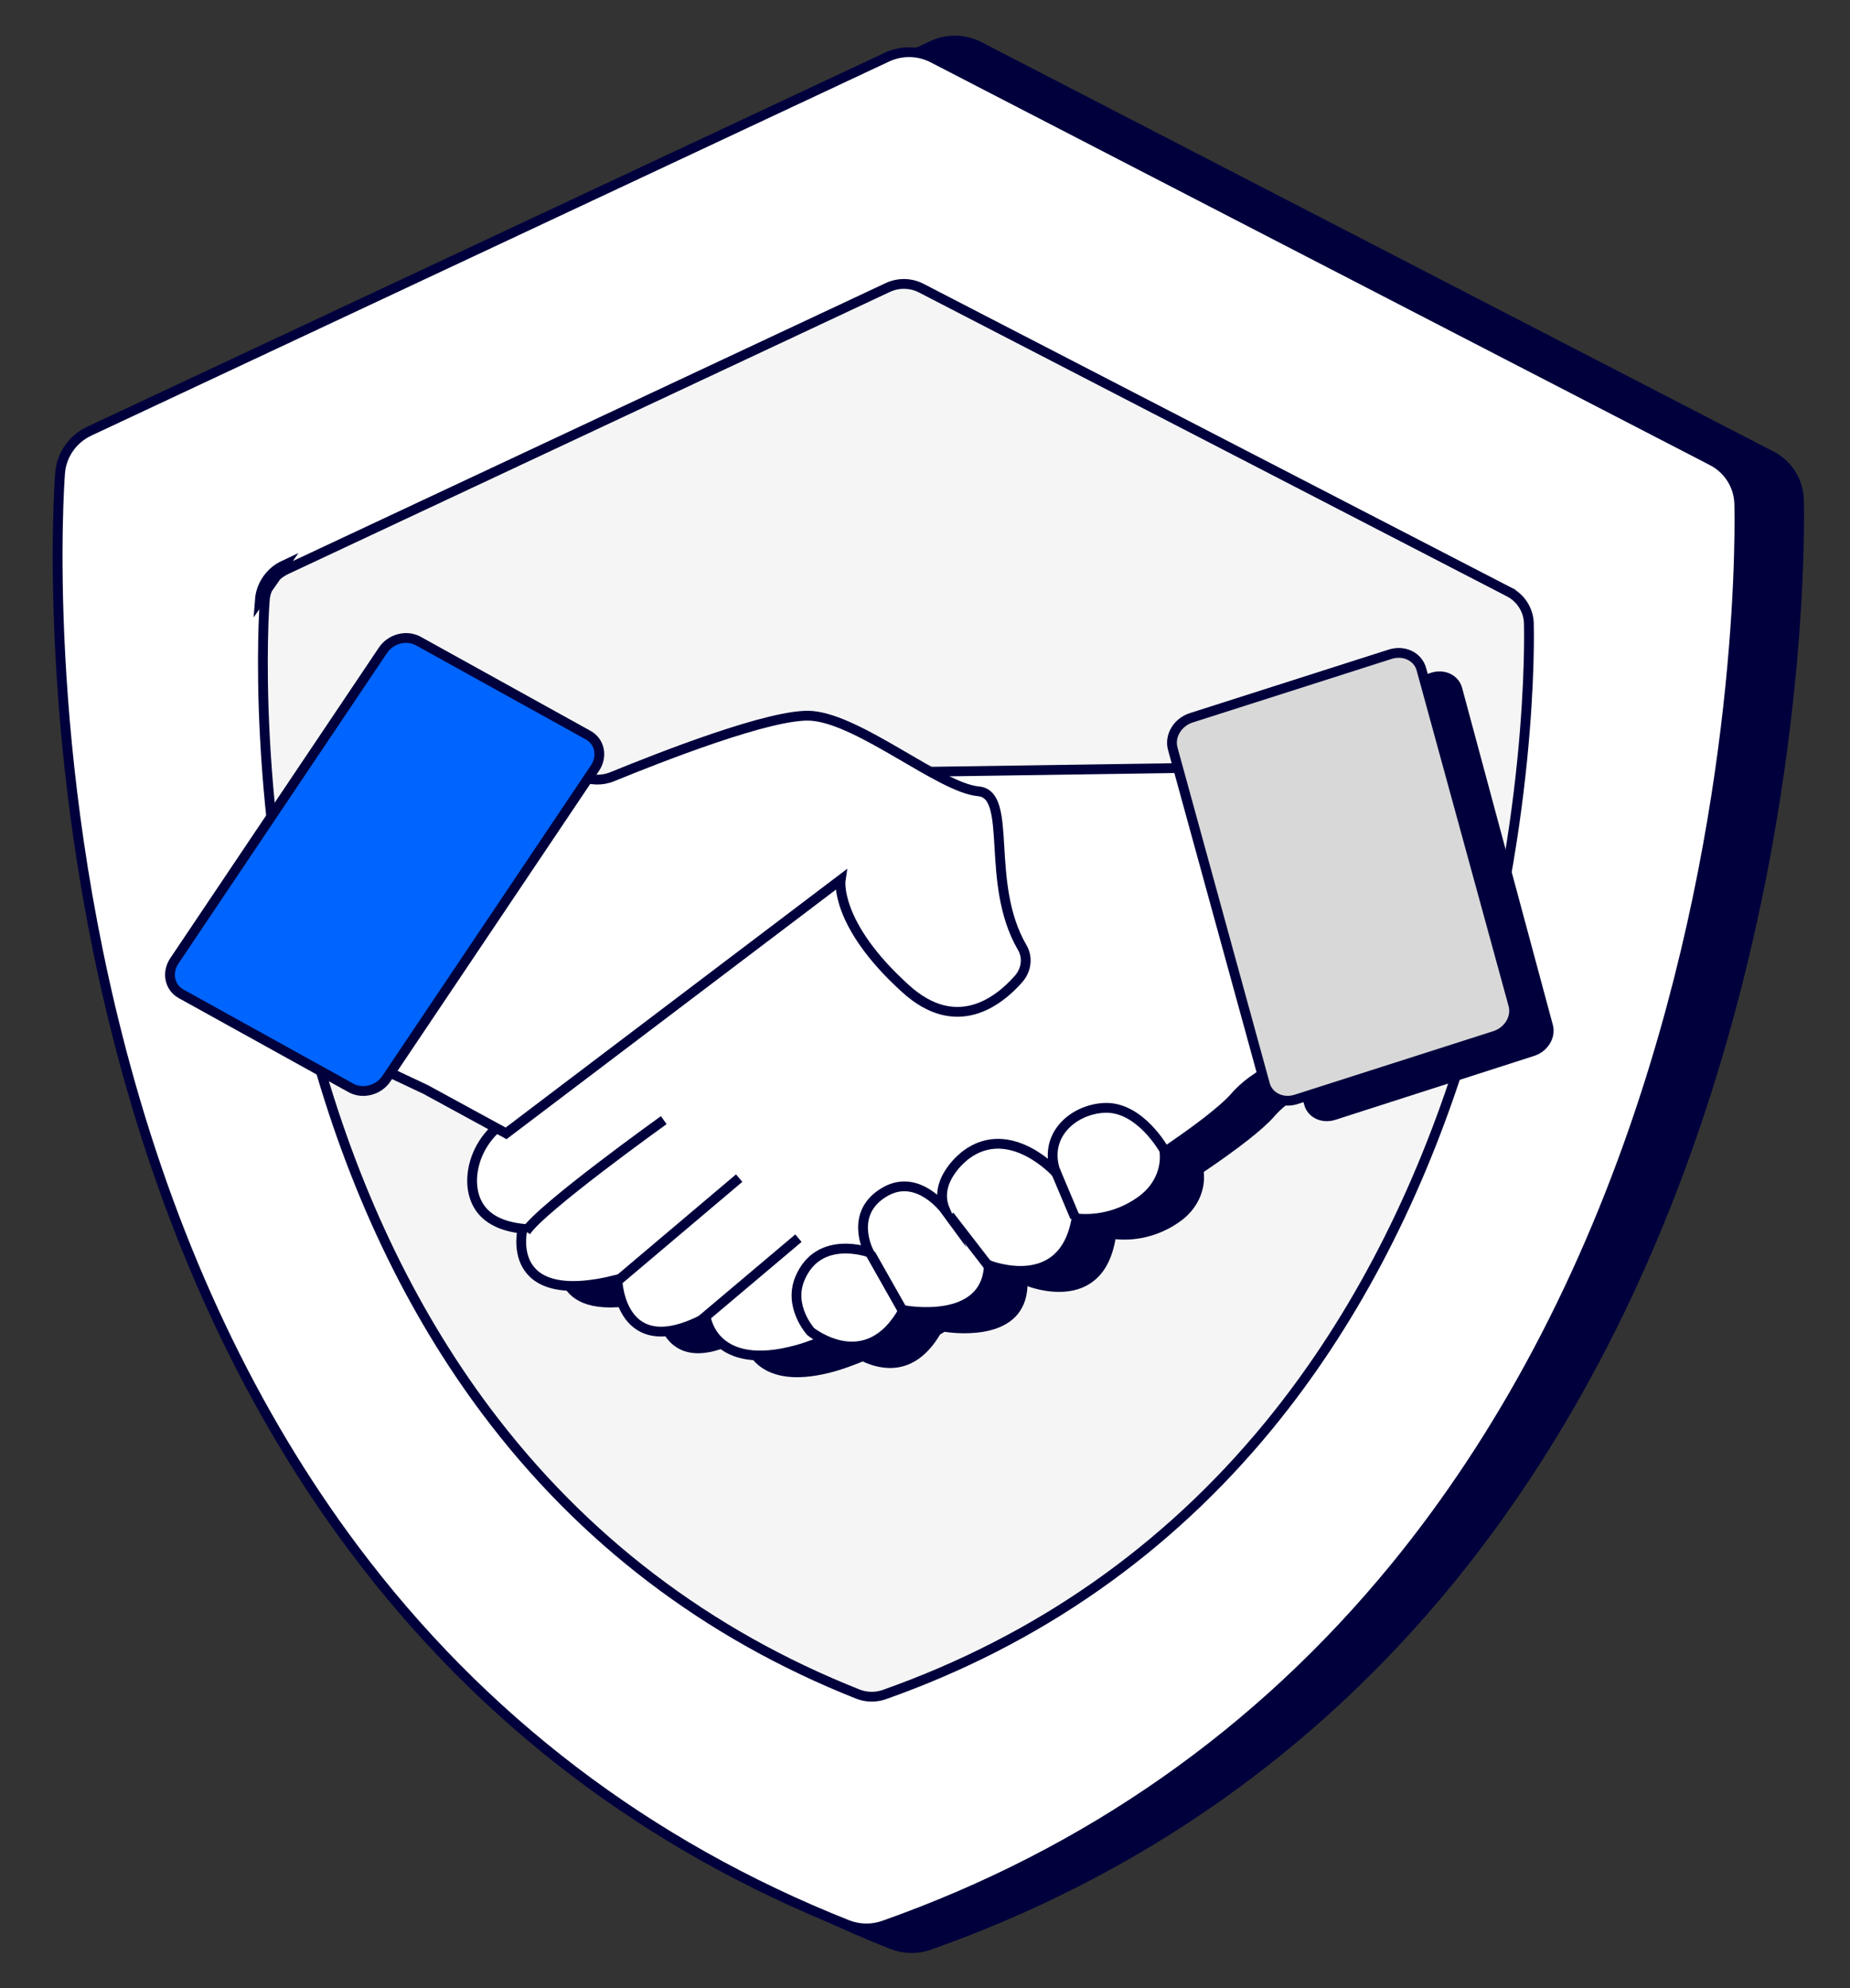<svg width="189" height="203" viewBox="0 0 189 203" fill="none" xmlns="http://www.w3.org/2000/svg">
<rect x="0" y="0" width="189" height="203" fill="#333333" stroke="none"/>
<path d="M9.372 47.835L9.372 47.835C9.515 45.957 10.674 44.291 12.412 43.476L12.412 43.476L95.255 4.652C96.775 3.94 98.541 3.973 100.024 4.738L180.955 46.545L181.184 46.101L180.955 46.545C182.649 47.421 183.727 49.125 183.782 51.006C183.815 52.155 184.499 80.064 174.084 112.261C167.924 131.305 159.138 147.864 147.978 161.485C133.916 178.646 116.071 191.133 94.933 198.603C94.316 198.82 93.671 198.923 93.028 198.911C92.385 198.9 91.745 198.773 91.14 198.534C70.375 190.302 53.139 177.177 39.904 159.519C29.4 145.505 21.407 128.641 16.156 109.389C7.277 76.842 9.284 48.982 9.372 47.835ZM8.873 47.797C9.031 45.736 10.302 43.913 12.2 43.024L8.873 47.797Z" fill="#00003C" stroke="#00003C"/>
<path d="M6.139 48.303L6.139 48.303C6.28 46.459 7.418 44.822 9.125 44.023L9.125 44.023L90.616 5.832C92.108 5.133 93.844 5.165 95.299 5.917L174.909 47.041L175.139 46.597L174.909 47.041C176.574 47.901 177.632 49.575 177.685 51.422C177.718 52.552 178.391 80.005 168.147 111.674C162.087 130.407 153.446 146.694 142.468 160.092C128.636 176.972 111.085 189.254 90.293 196.601C89.687 196.815 89.053 196.916 88.422 196.904C87.79 196.893 87.162 196.769 86.567 196.534C66.143 188.437 49.19 175.526 36.172 158.159C25.84 144.374 17.978 127.786 12.812 108.85C4.079 76.836 6.053 49.431 6.139 48.303Z" fill="white" stroke="#00003C"/>
<path d="M27.045 61.291L27.046 61.291C27.148 59.945 27.979 58.749 29.227 58.164L29.227 58.164L90.693 29.359C90.693 29.359 90.693 29.359 90.693 29.359C91.784 28.848 93.052 28.871 94.116 29.421C94.116 29.421 94.116 29.421 94.116 29.421L154.163 60.439L154.392 59.995L154.163 60.439C155.379 61.067 156.152 62.29 156.191 63.638C156.215 64.484 156.722 85.174 149.002 109.042C144.436 123.159 137.924 135.43 129.655 145.522C119.237 158.236 106.017 167.487 90.356 173.021C89.913 173.178 89.449 173.251 88.988 173.243C88.526 173.235 88.067 173.144 87.632 172.972C72.248 166.873 59.479 157.149 49.674 144.068C41.891 133.685 35.968 121.188 32.075 106.918C25.493 82.79 26.981 62.136 27.045 61.291ZM26.547 61.253C26.664 59.724 27.607 58.371 29.015 57.712L26.547 61.253Z" fill="#F5F5F5" stroke="#00003C"/>
<path fill-rule="evenodd" clip-rule="evenodd" d="M149.372 70.231L158.639 104.64C158.992 105.944 158.14 107.361 156.731 107.814L136.423 114.34C135.013 114.794 133.592 114.108 133.239 112.804L132.949 111.729C131.829 112.432 130.878 113.188 130.18 113.995C129.027 115.328 126.414 117.338 122.979 119.665C123.177 121.506 122.349 123.378 120.702 124.613C118.77 126.061 116.34 126.765 113.959 126.528C112.596 134.379 104.972 131.324 104.972 131.324C104.718 136.916 97.92 136.2 96.487 135.987L96.042 136.257C93.447 140.619 90.034 139.899 88.14 139.013C87.027 139.463 86.063 139.807 85.284 140.025C78.06 142.044 76.369 138.391 76.009 137.144L75.732 137.378L75.421 137.006C68.257 140.578 67.091 134.984 66.904 133.299L66.582 132.914C55.767 135.542 56.999 128.517 57.175 127.707L57.079 127.654L57.092 127.634L57.1 127.621C53.145 127.158 52.088 124.94 52.044 122.816C52.037 120.778 52.95 118.778 54.514 117.344L47.207 113.353L32.676 106.492L55.178 77.185L63.148 81.154C64.162 81.647 65.38 81.675 66.442 81.229C70.916 79.399 82.865 74.633 86.885 74.986C89.538 75.214 93.087 77.29 96.412 79.234L96.412 79.234L96.413 79.235L96.413 79.235L96.413 79.235L96.414 79.235C97.303 79.755 98.175 80.266 99.011 80.729L124.469 80.334L123.945 78.394C123.592 77.09 124.443 75.674 125.853 75.22L146.189 68.695C147.598 68.242 149.019 68.927 149.372 70.231Z" fill="#00003C"/>
<path d="M51.103 114.853L94.654 78.803L120.416 78.421L130.233 75.494L138.563 72.409L148.512 103.155C148.512 103.155 131.101 106.288 126.223 111.931C121.344 117.575 90.102 135.418 81.488 137.814C72.874 140.211 72.124 134.546 72.124 134.546C63.295 139.278 63.072 130.653 63.072 130.653C51.309 133.624 53.389 125.46 53.389 125.46C49.362 125.02 48.281 122.793 48.23 120.663C48.213 118.455 49.286 116.293 51.103 114.853Z" fill="white" stroke="#00003C" stroke-miterlimit="10"/>
<path d="M118.945 117.432C118.945 117.432 116.484 112.97 112.85 113.119C109.637 113.252 106.498 115.967 107.873 119.726C107.873 119.726 103.182 114.56 98.683 117.92C98.683 117.92 95.225 120.445 96.543 123.525C96.543 123.525 93.827 119.813 90.507 121.637C86.575 123.812 88.79 127.877 88.79 127.877C88.79 127.877 83.646 125.984 81.729 130.526C80.498 133.416 82.832 135.972 82.832 135.972C82.832 135.972 88.543 140.563 92.309 133.771C92.309 133.771 100.76 135.403 101.028 129.181C101.028 129.181 108.643 132.227 109.983 124.414C112.36 124.652 114.783 123.954 116.707 122.513C118.394 121.25 119.215 119.315 118.945 117.432Z" fill="white" stroke="#00003C" stroke-miterlimit="10"/>
<path d="M51.337 75.259L59.298 79.214C60.311 79.706 61.526 79.735 62.584 79.292C67.043 77.474 78.951 72.741 82.962 73.095C87.936 73.524 96.08 80.446 99.953 80.797C103.552 81.116 100.58 90.088 104.404 96.7C105.017 97.701 104.89 98.972 104.097 99.914C102.03 102.282 97.698 105.661 92.507 100.94C85.197 94.324 85.881 89.845 85.881 89.845L51.703 115.723L43.478 111.242L28.965 104.404L51.337 75.259Z" fill="white" stroke="#00003C" stroke-miterlimit="10"/>
<path d="M60.077 75.056L42.727 65.45C41.526 64.796 39.904 65.217 39.11 66.417L17.805 98.123C17.011 99.323 17.318 100.832 18.519 101.485L35.869 111.091C37.07 111.745 38.692 111.324 39.486 110.124L60.791 78.418C61.585 77.218 61.278 75.71 60.077 75.056Z" fill="#0064FF" stroke="#00003C" stroke-miterlimit="10"/>
<path d="M154.604 102.605L145.212 68.333C144.854 67.035 143.43 66.351 142.022 66.802L121.709 73.289C120.301 73.74 119.454 75.15 119.812 76.449L129.232 110.721C129.59 112.019 131.013 112.703 132.421 112.252L152.707 105.765C154.115 105.314 154.962 103.904 154.604 102.605Z" fill="#D8D8D8" stroke="#00003C" stroke-miterlimit="10"/>
<path d="M67.811 114.372C67.811 114.372 55.19 123.405 53.728 125.752" stroke="#00003C" stroke-miterlimit="10"/>
<path d="M75.514 120.292L62.92 130.936" stroke="#00003C" stroke-miterlimit="10"/>
<path d="M81.57 126.424L71.583 134.846" stroke="#00003C" stroke-miterlimit="10"/>
<path d="M107.815 119.528L109.826 124.29" stroke="#00003C" stroke-miterlimit="10"/>
<path d="M97.003 124.126L100.951 129.231" stroke="#00003C" stroke-miterlimit="10"/>
<path d="M88.948 128.046L92.314 133.99" stroke="#00003C" stroke-miterlimit="10"/>
</svg>
